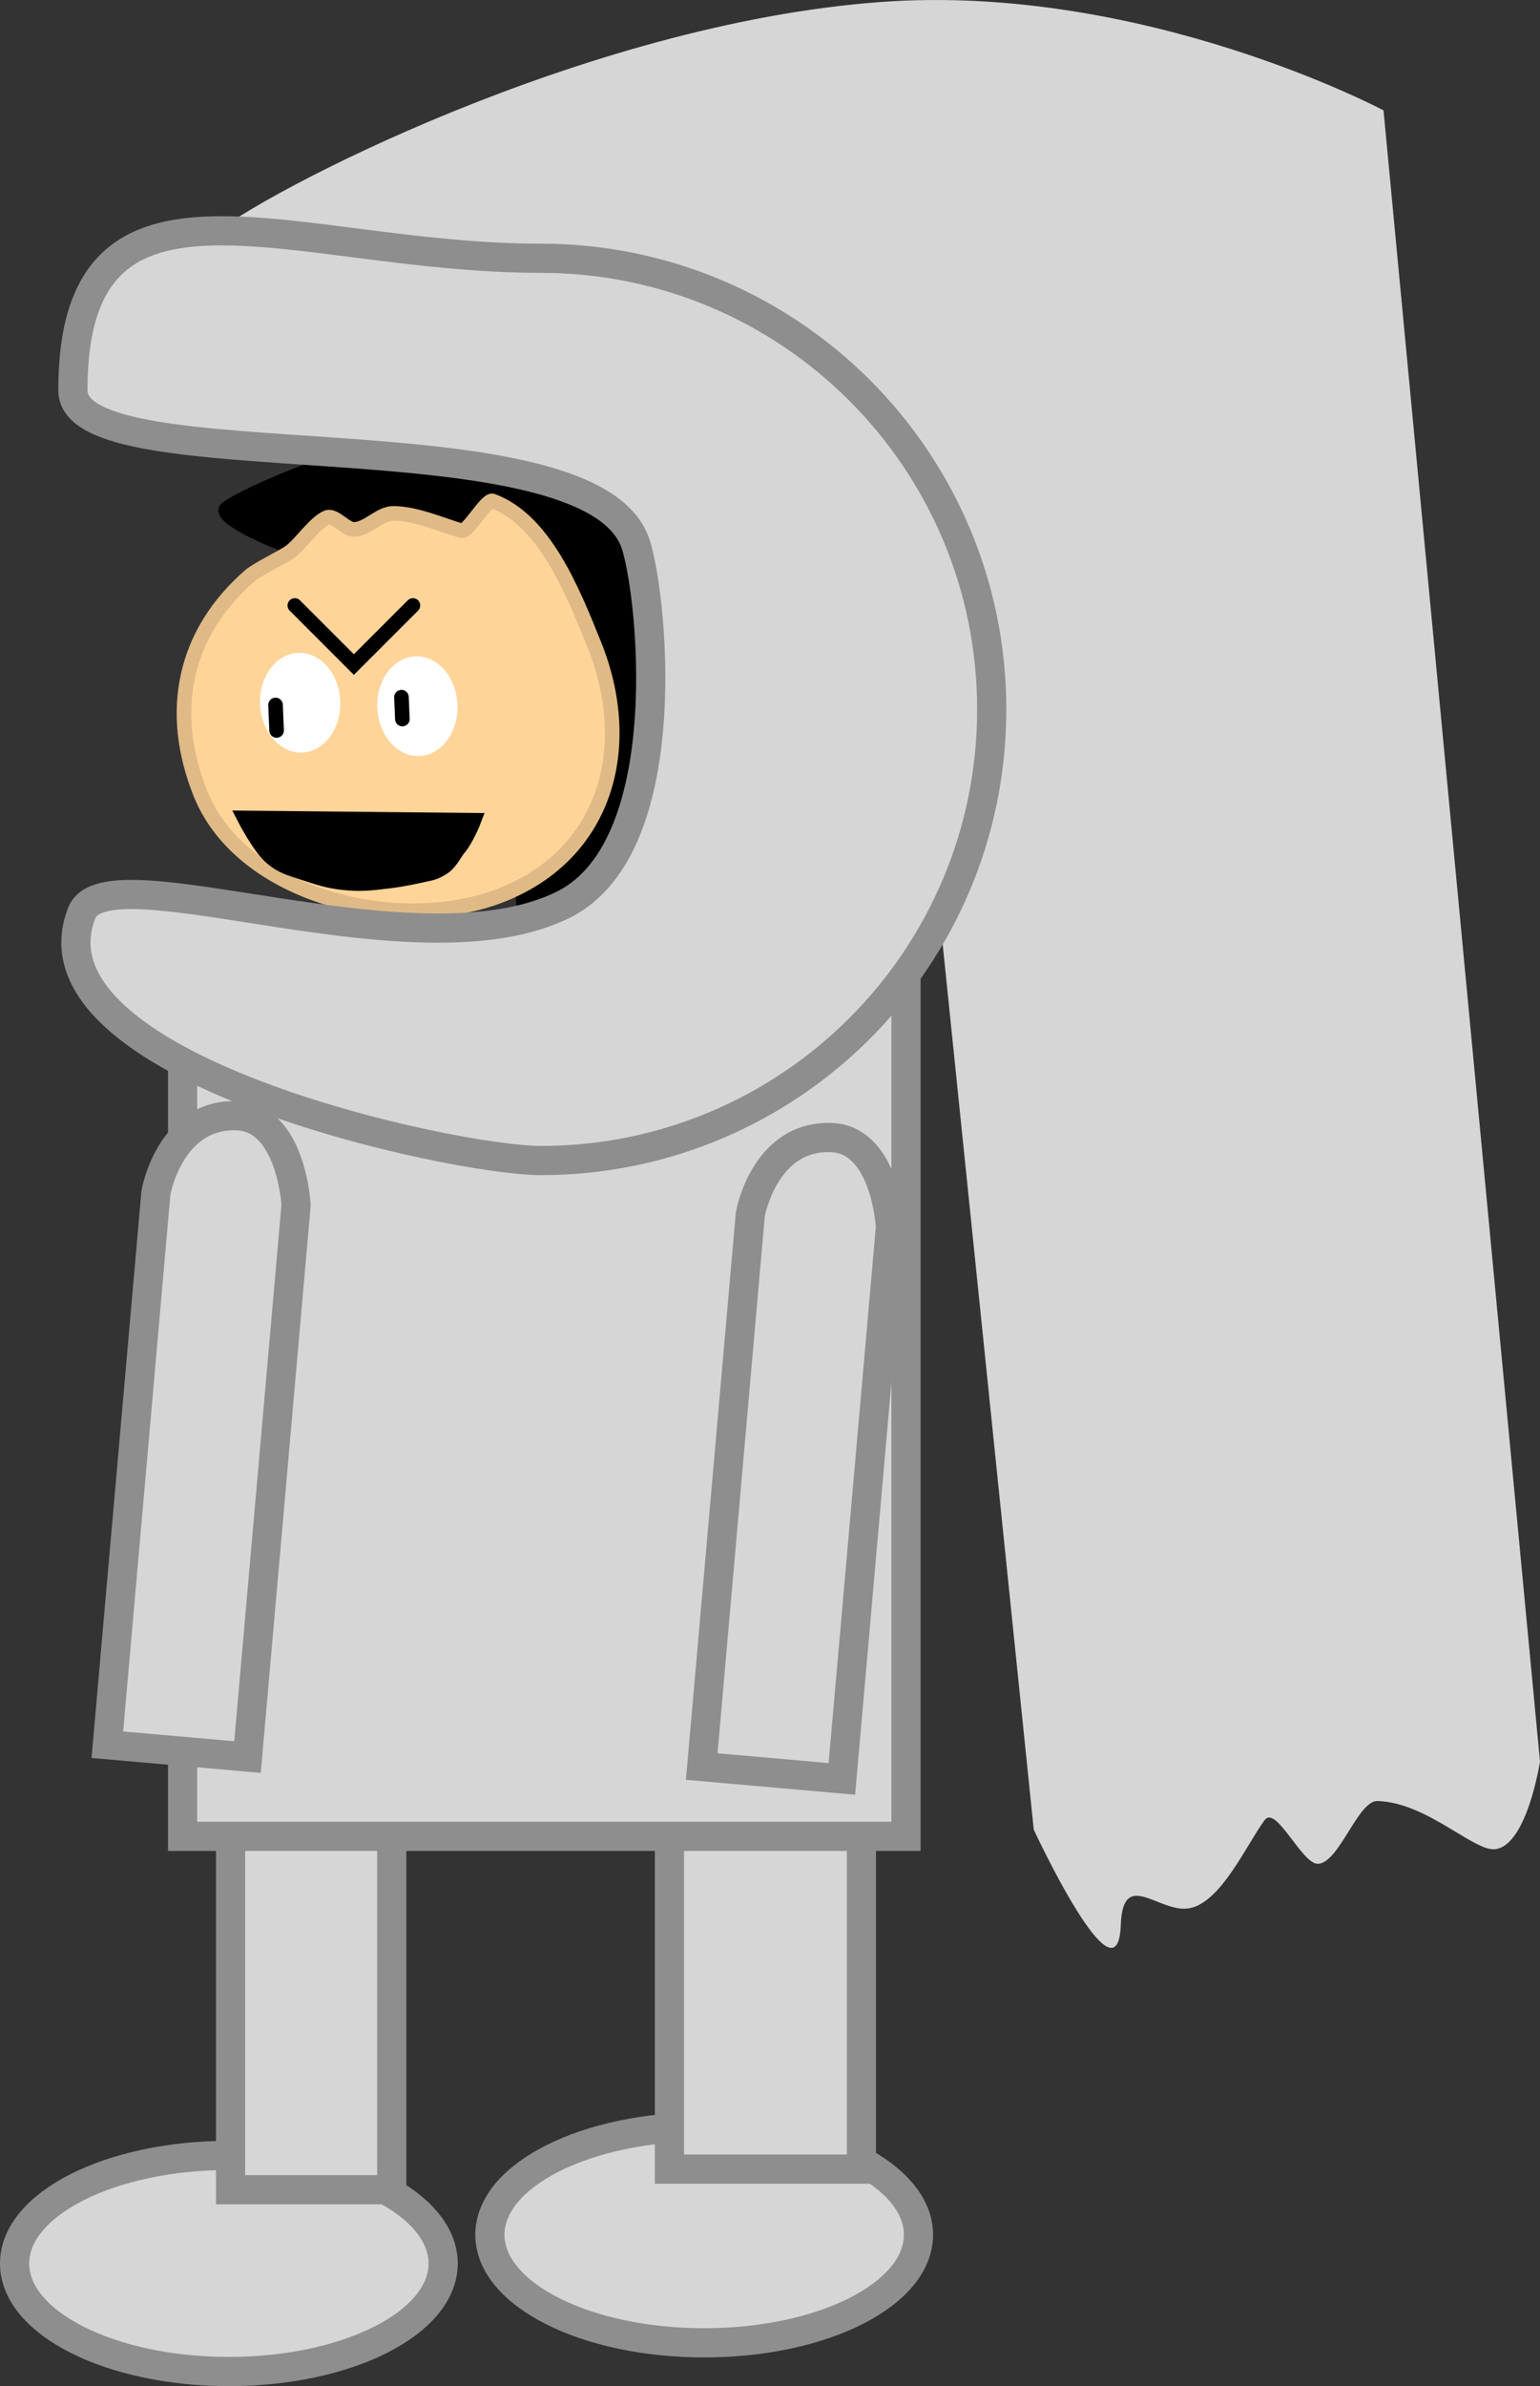 <svg version="1.1" xmlns="http://www.w3.org/2000/svg" xmlns:xlink="http://www.w3.org/1999/xlink" width="211.142" height="326.95" viewBox="0,0,211.142,326.95"><rect x="0" y="0" width="211.142" height="326.95" fill="#333333" stroke="none"/><g transform="translate(-164.905,-18.598)"><g data-paper-data="{&quot;isPaintingLayer&quot;:true}" fill-rule="nonzero" stroke-linejoin="miter" stroke-miterlimit="10" stroke-dasharray="" stroke-dashoffset="0" style="mix-blend-mode: normal"><path d="M376.047,259.956c0,0 -1.755,11.434 -6.106,12.02c-2.93,0.394 -9.34,-6.396 -16.179,-6.601c-2.682,-0.081 -5.253,8.513 -8.16,8.602c-2.206,0.068 -5.737,-8.116 -7.311,-5.983c-2.494,3.383 -5.966,11.249 -10.284,12.069c-4.122,0.783 -9.146,-5.6 -9.435,2.287c-0.428,11.711 -11.934,-13.05 -11.934,-13.05l-18.28,-177.565c0,0 -26.341,-28.815 -50.636,-28.431c-18.316,0.289 -57.617,-0.271 -43.837,-12.341c6.478,-5.674 51.142,-29.113 91.789,-32.093c36.024,-2.641 68.918,14.85 68.918,14.85l21.454,226.236z" data-paper-data="{&quot;index&quot;:null}" fill="#d6d6d6" stroke="none" stroke-width="0" stroke-linecap="butt"/><path d="M225.663,328.741c0,8.178 -13.153,14.807 -29.379,14.807c-16.226,0 -29.379,-6.629 -29.379,-14.807c0,-8.178 13.153,-14.807 29.379,-14.807c16.226,0 29.379,6.629 29.379,14.807z" fill="#d6d6d6" stroke="#8e8e8e" stroke-width="4" stroke-linecap="butt"/><path d="M290.831,324.809c0,8.178 -13.153,14.807 -29.379,14.807c-16.226,0 -29.379,-6.629 -29.379,-14.807c0,-8.178 13.153,-14.807 29.379,-14.807c16.226,0 29.379,6.629 29.379,14.807z" fill="#d6d6d6" stroke="#8e8e8e" stroke-width="4" stroke-linecap="butt"/><path d="M196.519,318.634v-49.827h22.093v49.827z" fill="#d6d6d6" stroke="#8e8e8e" stroke-width="4" stroke-linecap="butt"/><path d="M256.687,315.814v-53.117h26.324v53.117z" fill="#d6d6d6" stroke="#8e8e8e" stroke-width="4" stroke-linecap="butt"/><path d="M265.282,157.776c0,0 -0.667,3.803 -2.322,3.998c-1.115,0.131 -3.552,-2.127 -6.153,-2.196c-1.02,-0.027 -1.998,2.831 -3.103,2.861c-0.839,0.022 -2.182,-2.699 -2.781,-1.99c-0.949,1.125 -2.269,3.741 -3.911,4.014c-1.568,0.261 -3.479,-1.863 -3.588,0.761c-0.163,3.895 -4.539,-4.34 -4.539,-4.34l-6.952,-59.056c0,0 -18.277,-4.768 -28.689,-8.873c-4.47,-1.762 -8.194,-3.958 -7.242,-4.688c2.464,-1.887 19.451,-9.683 34.91,-10.674c13.701,-0.878 26.212,4.939 26.212,4.939l8.16,75.243z" data-paper-data="{&quot;index&quot;:null}" fill="#000000" stroke="#000000" stroke-width="2" stroke-linecap="butt"/><path d="M246.382,106.921c5.664,14.088 1.576,28.579 -12.512,34.243c-14.088,5.664 -35.802,0.289 -41.466,-13.799c-4.544,-11.303 -2.284,-22.061 6.823,-29.932c0.865,-0.748 4.309,-2.462 5.276,-3.106c1.541,-1.025 3.533,-4.136 5.244,-4.824c1.015,-0.408 2.613,1.716 3.728,1.644c1.962,-0.125 3.495,-2.205 5.364,-2.203c3.044,0.004 6.483,1.533 9.343,2.387c0.837,0.25 3.453,-4.39 4.255,-4.091c7.081,2.641 10.919,12.156 13.944,19.68z" data-paper-data="{&quot;index&quot;:null}" fill="#ffd499" stroke="#dfba86" stroke-width="2" stroke-linecap="butt"/><path d="M205.777,108.053c3.035,-0.126 5.622,2.829 5.778,6.6c0.156,3.771 -2.177,6.93 -5.212,7.055c-3.035,0.126 -5.622,-2.829 -5.778,-6.599c-0.156,-3.771 2.177,-6.93 5.212,-7.055z" fill="#ffffff" stroke="none" stroke-width="0" stroke-linecap="butt"/><path d="M221.844,108.534c3.035,-0.126 5.622,2.829 5.778,6.6c0.156,3.771 -2.177,6.93 -5.212,7.055c-3.035,0.126 -5.622,-2.829 -5.778,-6.6c-0.156,-3.771 2.177,-6.93 5.212,-7.055z" fill="#ffffff" stroke="none" stroke-width="0" stroke-linecap="butt"/><path d="M202.828,118.686l-0.145,-3.497" fill="none" stroke="#000000" stroke-width="2" stroke-linecap="round"/><path d="M219.947,114.126l0.124,2.997" fill="none" stroke="#000000" stroke-width="2" stroke-linecap="round"/><path d="M221.52,101.56l-8.097,8.097l-8.097,-8.097" fill="none" stroke="#000000" stroke-width="2" stroke-linecap="round"/><path d="M189.938,270.217v-117.987h99.184v117.987z" fill="#d6d6d6" stroke="#8e8e8e" stroke-width="4" stroke-linecap="butt"/><path d="M174.896,72.085c0,-34.139 30.025,-18.098 64.164,-18.098c34.139,0 61.814,27.675 61.814,61.814c0,34.139 -27.675,61.814 -61.814,61.814c-12.116,0 -71.338,-12.777 -62.933,-33.948c3.469,-8.738 45.8,8.994 66.05,-1.126c16.265,-8.129 11.946,-44.403 9.697,-49.904c-7.282,-17.811 -76.978,-7.547 -76.978,-20.552z" fill="#d6d6d6" stroke="#8e8e8e" stroke-width="4" stroke-linecap="butt"/><path d="M280.331,262.345l-19.216,-1.692l6.66,-75.646c0,0 1.87,-10.83 11.07,-10.54c7.506,0.236 8.147,12.232 8.147,12.232z" data-paper-data="{&quot;index&quot;:null}" fill="#d6d6d6" stroke="#8e8e8e" stroke-width="4" stroke-linecap="butt"/><path d="M198.839,259.354l-19.216,-1.692l6.66,-75.646c0,0 1.87,-10.83 11.07,-10.54c7.506,0.236 8.147,12.232 8.147,12.232z" data-paper-data="{&quot;index&quot;:null}" fill="#d6d6d6" stroke="#8e8e8e" stroke-width="4" stroke-linecap="butt"/><path d="M229.894,130.992c0,0 -0.991,2.599 -2.173,3.955c-0.286,0.328 -1.015,1.717 -1.79,2.326c-1.177,0.927 -2.461,1.083 -2.461,1.083c0,0 -3.036,0.711 -5.014,0.94c-1.978,0.229 -3.539,0.499 -5.797,0.313c-2.258,-0.186 -3.505,-0.531 -5.641,-1.254c-2.136,-0.723 -3.4,-0.913 -5.014,-2.35c-1.614,-1.438 -3.604,-5.327 -3.604,-5.327z" fill="#000000" stroke="#000000" stroke-width="2" stroke-linecap="round"/></g></g></svg>